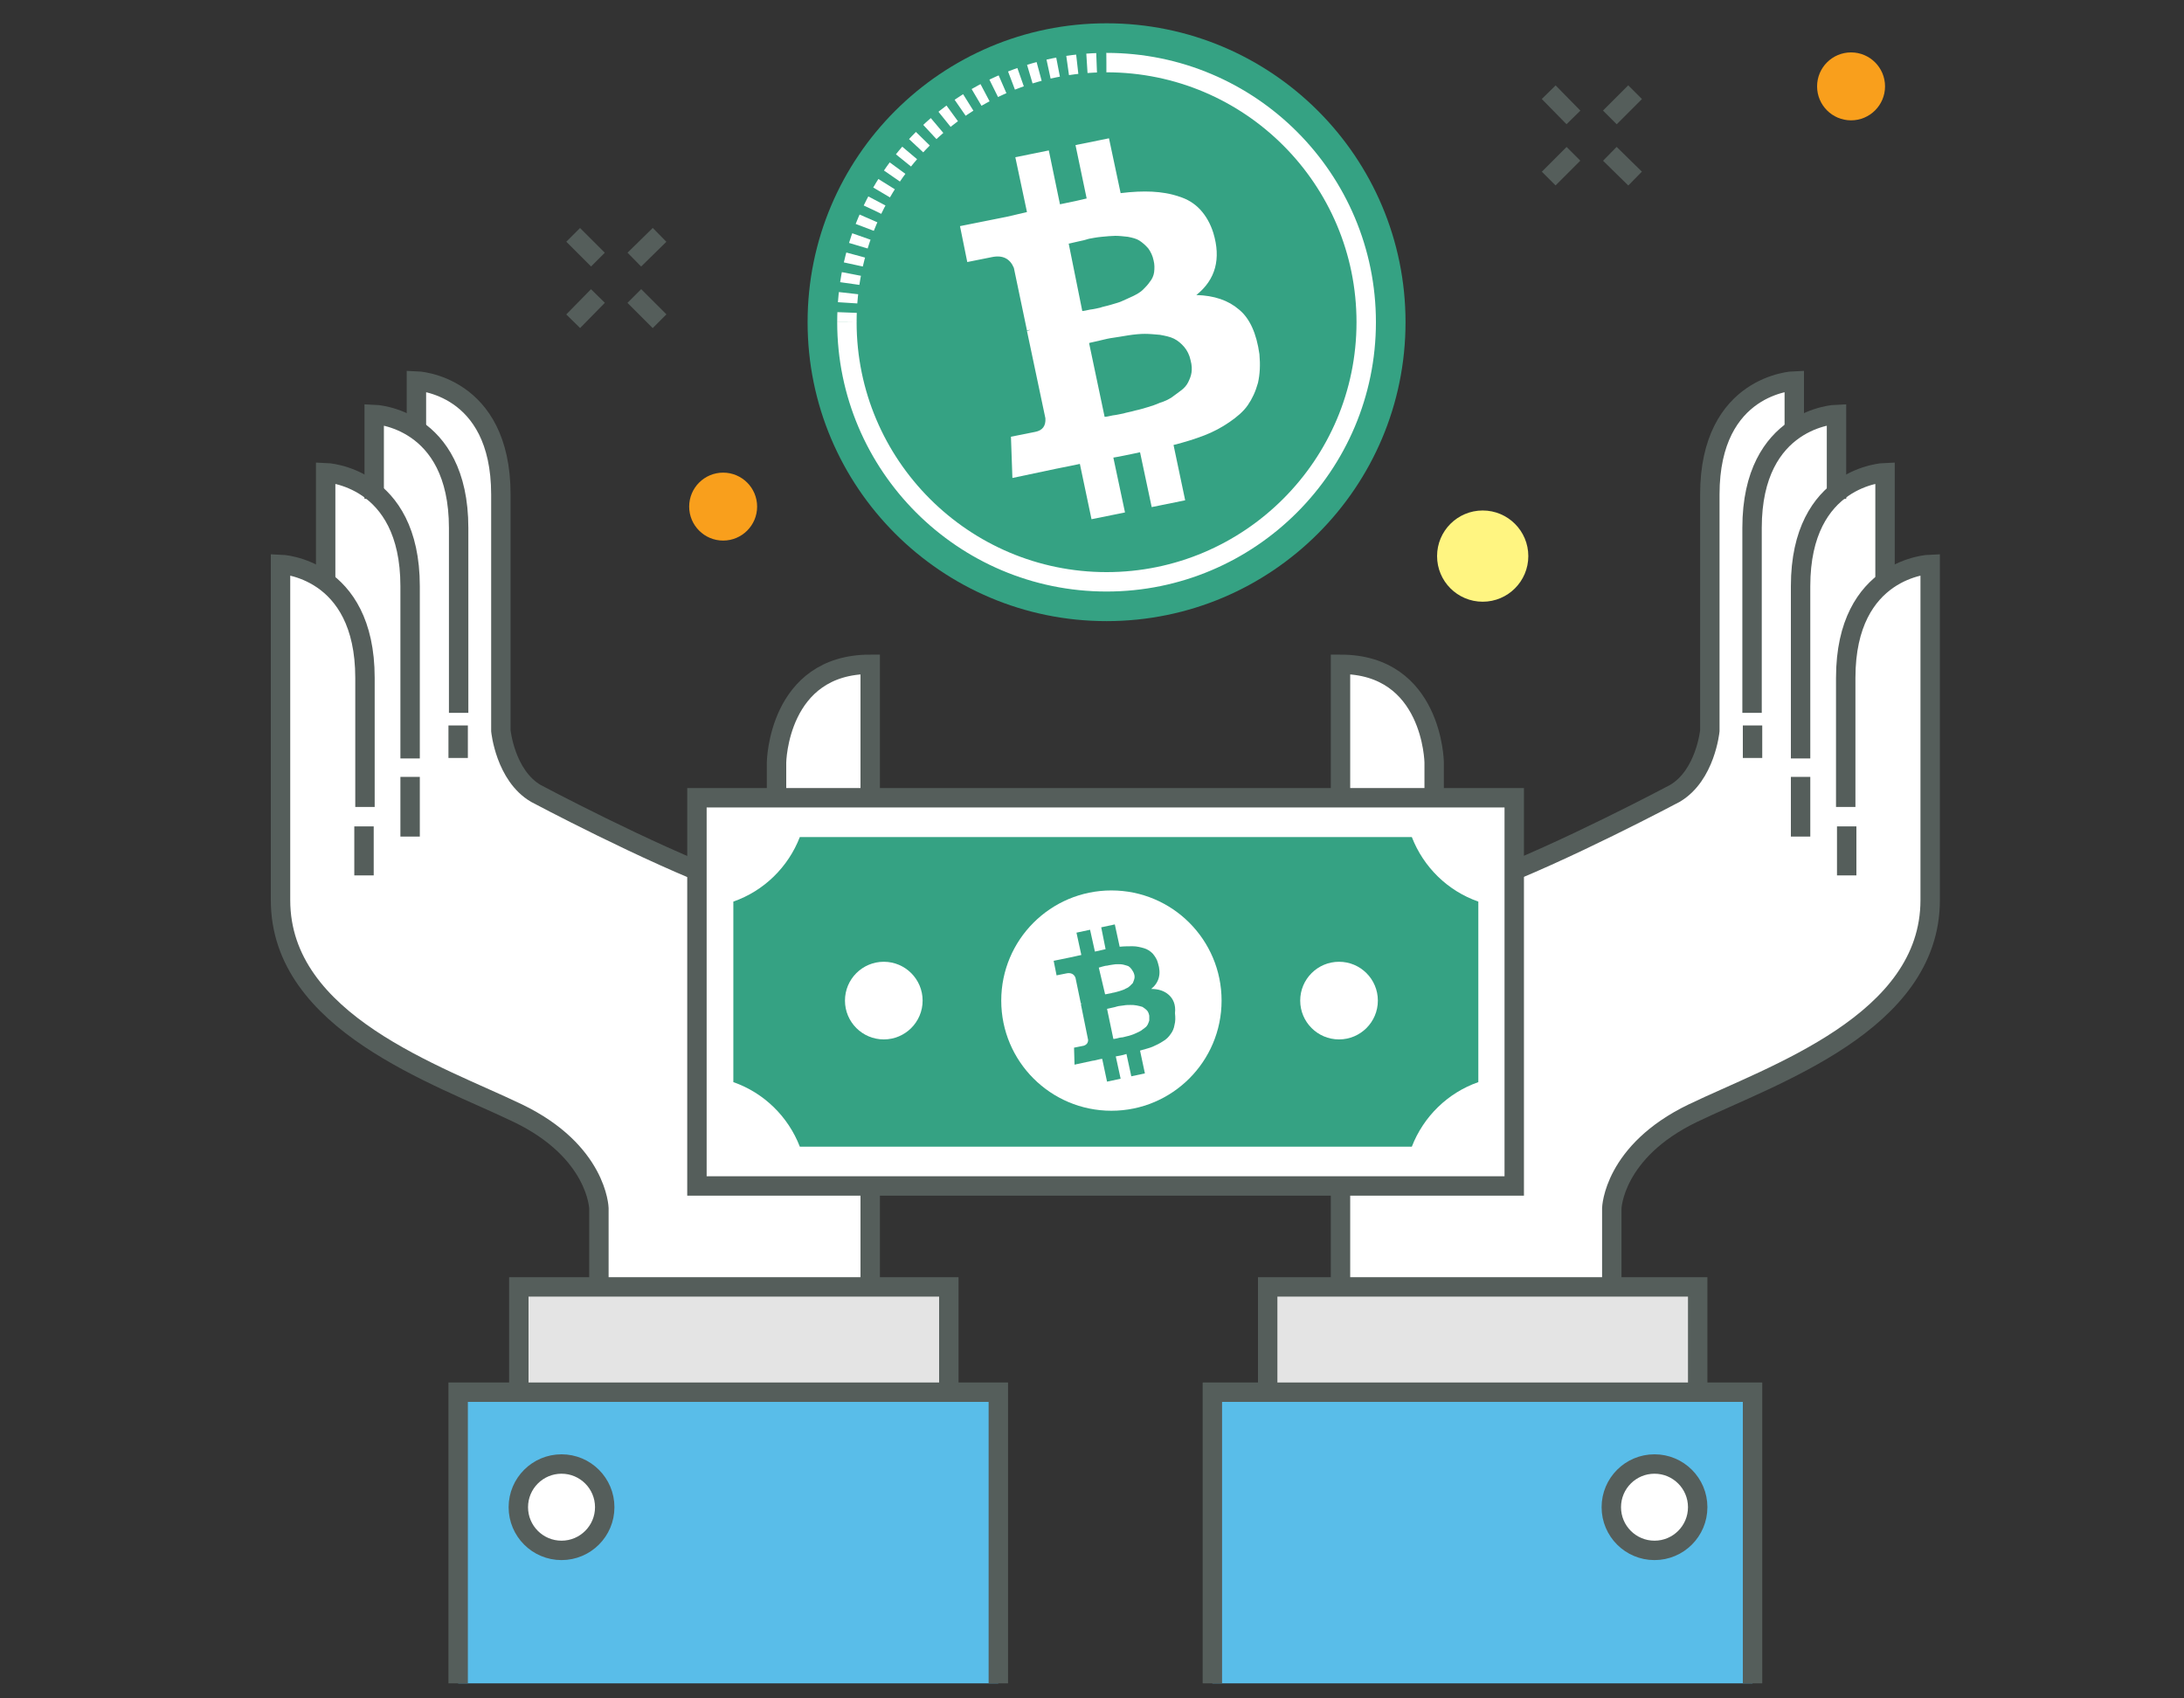 <?xml version="1.0" encoding="utf-8"?>
<!-- Generator: Adobe Illustrator 22.0.1, SVG Export Plug-In . SVG Version: 6.00 Build 0)  -->
<svg version="1.1" xmlns="http://www.w3.org/2000/svg" xmlns:xlink="http://www.w3.org/1999/xlink" x="0px" y="0px"
	 viewBox="0 0 450 350" style="enable-background:new 0 0 450 350;" xml:space="preserve">
<rect x="0" y="0" width="450" height="350" fill="#333333" stroke="none"/>
<style type="text/css">
	.st0{fill:#FFFFFF;}
	.st1{fill:none;stroke:#555E5B;stroke-width:4;stroke-miterlimit:10;}
	.st2{fill:#E4E4E4;stroke:#555E5B;stroke-width:4;stroke-miterlimit:10;}
	.st3{fill:#59BDE9;stroke:#555E5B;stroke-width:4;stroke-miterlimit:10;}
	.st4{fill:#FFFFFF;stroke:#555E5B;stroke-width:4;stroke-miterlimit:10;}
	.st5{fill:#F99F1C;}
	.st6{fill:#FFF581;}
	.st7{fill:#35A283;}
	.st8{fill:none;stroke:#FFFFFF;stroke-width:4;stroke-miterlimit:10;stroke-dasharray:2;}
	.st9{fill:none;stroke:#FFFFFF;stroke-width:4;stroke-miterlimit:10;}
</style>
<g id="Layer_12">
	<path class="st0" d="M159.9,157.2v11.4l-10.4,13.3c-16.1-6-39.2-18.3-39.2-18.3c-6.3-3.8-7.2-12.9-7.2-12.9v-20v-28.7
		c0-22.7-17.4-23.4-17.4-23.4v10.1c-4.3-3-8.7-3.2-8.7-3.2v16.9c-4.9-4.6-10.8-4.9-10.8-4.9v22.2c-4.3-3-8.7-3.2-8.7-3.2v62.2v7
		c0,25.3,32.5,36,48.9,43.9c16.4,7.9,16.7,19.6,16.7,19.6v21.8h55.9V137C160.2,137,159.9,157.2,159.9,157.2z"/>
	<path class="st1" d="M67.1,120.3V97.4c0,0,17.4,0.6,17.4,23.4v35.5"/>
	<path class="st1" d="M77.1,102.8V85.4c0,0,17.4,0.6,17.4,23.4v38.1"/>
	<path class="st1" d="M85.8,89V78.5c0,0,17.4,0.6,17.4,23.4v28.7v20c0,0,0.9,9.2,7.2,12.9c0,0,23.1,12.3,39.2,18.3l10.4-13.3v-11.4
		c0,0,0.3-20.2,19.3-20.2v133.9h-55.9v-21.8c0,0-0.3-11.7-16.7-19.6s-48.9-18.6-48.9-43.9v-7v-62.2c0,0,17.4,0.6,17.4,23.4v26.6"/>
	<line class="st1" x1="75" y1="180.4" x2="75" y2="170.3"/>
	<line class="st1" x1="84.5" y1="172.4" x2="84.5" y2="160.1"/>
	<line class="st1" x1="94.4" y1="156.2" x2="94.4" y2="149.5"/>
	<path class="st0" d="M276.3,137v133.9h55.9v-21.8c0,0,0.3-11.7,16.7-19.6c16.4-7.9,48.9-18.6,48.9-43.9v-7v-62.2
		c0,0-4.3,0.2-8.7,3.2V97.4c0,0-5.9,0.2-10.8,4.9V85.4c0,0-4.3,0.2-8.7,3.2V78.5c0,0-17.4,0.6-17.4,23.4v28.7v20
		c0,0-0.9,9.2-7.2,12.9c0,0-23.1,12.3-39.2,18.3l-10.4-13.3v-11.4C295.6,157.2,295.3,137,276.3,137z"/>
	<path class="st1" d="M388.4,120.3V97.4c0,0-17.4,0.6-17.4,23.4v35.5"/>
	<path class="st1" d="M378.4,102.8V85.4c0,0-17.4,0.6-17.4,23.4v38.1"/>
	<path class="st1" d="M369.7,89V78.5c0,0-17.4,0.6-17.4,23.4v28.7v20c0,0-0.9,9.2-7.2,12.9c0,0-23.1,12.3-39.2,18.3l-10.4-13.3
		v-11.4c0,0-0.3-20.2-19.3-20.2v133.9h55.9v-21.8c0,0,0.3-11.7,16.7-19.6c16.4-7.9,48.9-18.6,48.9-43.9v-7v-62.2
		c0,0-17.4,0.6-17.4,23.4v26.6"/>
	<line class="st1" x1="380.5" y1="180.4" x2="380.5" y2="170.3"/>
	<line class="st1" x1="371" y1="172.4" x2="371" y2="160.1"/>
	<line class="st1" x1="361.1" y1="156.2" x2="361.1" y2="149.5"/>
</g>
<g id="Layer_14">
	<rect x="261.2" y="265.2" class="st2" width="88.6" height="33.1"/>
	<rect x="106.9" y="265.2" class="st2" width="88.6" height="33.1"/>
	<polyline class="st3" points="94.4,346.9 94.4,286.9 205.7,286.9 205.7,346.9 	"/>
	<polyline class="st3" points="249.8,346.9 249.8,286.9 361.1,286.9 361.1,346.9 	"/>
	<circle class="st4" cx="115.7" cy="310.6" r="8.9"/>
	<circle class="st4" cx="340.9" cy="310.6" r="8.9"/>
</g>
<g id="Layer_15">
	<circle class="st5" cx="149" cy="104.4" r="7"/>
	<circle class="st6" cx="305.5" cy="114.6" r="9.4"/>
	<circle class="st7" cx="228" cy="66.4" r="61.6"/>
	<path class="st8" d="M174.5,66.4c0-29.6,24-53.5,53.5-53.5"/>
	<path class="st9" d="M228,12.9c29.6,0,53.5,24,53.5,53.5s-24,53.5-53.5,53.5s-53.5-24-53.5-53.5"/>
	<circle class="st5" cx="381.4" cy="17.8" r="7"/>
	<g>
		<g>
			<line class="st1" x1="130.7" y1="53.5" x2="135.9" y2="48.4"/>
			<line class="st1" x1="118.1" y1="66.2" x2="123.2" y2="61"/>
		</g>
		<g>
			<line class="st1" x1="130.7" y1="61" x2="135.9" y2="66.2"/>
			<line class="st1" x1="118.1" y1="48.4" x2="123.2" y2="53.5"/>
		</g>
	</g>
	<g>
		<g>
			<line class="st1" x1="331.7" y1="24.2" x2="336.9" y2="19"/>
			<line class="st1" x1="319.1" y1="36.8" x2="324.2" y2="31.7"/>
		</g>
		<g>
			<line class="st1" x1="331.7" y1="31.7" x2="336.9" y2="36.8"/>
			<line class="st1" x1="319.1" y1="19" x2="324.2" y2="24.2"/>
		</g>
	</g>
	<g>
		<path class="st0" d="M255.3,63.8c-2.2-1.9-5.1-2.9-8.8-3c4-3.2,5.1-7.5,3.5-12.8c-0.6-1.9-1.5-3.5-2.7-4.8
			c-1.2-1.3-2.7-2.2-4.4-2.7c-1.7-0.6-3.6-0.9-5.5-1c-1.9-0.1-4.1,0-6.5,0.3l-2.4-11.3l-6.9,1.4l2.3,11c-1.2,0.3-3,0.7-5.5,1.2
			l-2.3-11.1l-6.9,1.4l2.4,11.3c-1,0.2-2.4,0.6-4.3,1l-9.5,1.9l1.5,7.4l5-1c2.3-0.5,3.8,0.3,4.6,2.2l2.7,12.9
			c0.3-0.1,0.5-0.1,0.7-0.1l-0.7,0.2l3.8,18c0.1,1.6-0.6,2.5-2.1,2.8l-5,1l0.3,8.5l9-1.9c0.6-0.1,1.4-0.3,2.5-0.5
			c1.1-0.2,1.9-0.4,2.4-0.5l2.4,11.4l6.9-1.4l-2.4-11.3c1.3-0.2,3.1-0.6,5.5-1.1l2.4,11.3l6.9-1.4l-2.4-11.4c2.4-0.6,4.6-1.3,6.4-2
			c1.8-0.7,3.5-1.6,5.1-2.7c1.6-1.1,2.9-2.2,3.8-3.5c0.9-1.3,1.6-2.8,2.1-4.6c0.4-1.8,0.5-3.7,0.3-5.9
			C258.9,68.7,257.5,65.6,255.3,63.8L255.3,63.8z M220.2,50.2c0.2,0,0.8-0.2,1.8-0.4c1-0.2,1.8-0.4,2.4-0.6c0.6-0.1,1.5-0.3,2.6-0.4
			c1.1-0.1,2.1-0.2,2.8-0.2c0.8,0,1.7,0.1,2.6,0.2c1,0.2,1.8,0.4,2.4,0.8c0.6,0.4,1.2,0.9,1.8,1.6c0.5,0.7,0.9,1.5,1.1,2.5
			c0.2,0.8,0.2,1.6,0.1,2.4c-0.1,0.7-0.4,1.4-0.9,2c-0.4,0.6-0.9,1.1-1.4,1.6c-0.5,0.5-1.2,0.9-2,1.3c-0.8,0.4-1.6,0.7-2.2,1
			c-0.6,0.3-1.4,0.5-2.4,0.8c-1,0.3-1.7,0.4-2.2,0.6c-0.5,0.1-1.2,0.3-2.1,0.4c-0.9,0.2-1.4,0.3-1.6,0.3L220.2,50.2L220.2,50.2z
			 M245.5,76.8c-0.1,0.7-0.4,1.4-0.7,2c-0.3,0.6-0.8,1.2-1.5,1.7c-0.7,0.5-1.3,1-1.9,1.4c-0.6,0.4-1.4,0.8-2.4,1.1
			c-0.9,0.4-1.8,0.7-2.5,0.9c-0.7,0.2-1.6,0.5-2.6,0.7c-1,0.3-1.8,0.4-2.4,0.6c-0.6,0.1-1.3,0.3-2.2,0.4c-0.9,0.2-1.4,0.3-1.7,0.3
			l-3.2-15.2c0.2-0.1,0.9-0.2,2.1-0.5c1.2-0.3,2.1-0.5,2.9-0.6s1.8-0.3,3.1-0.5c1.3-0.2,2.5-0.3,3.4-0.3c0.9,0,2,0.1,3.1,0.2
			c1.1,0.2,2.1,0.4,2.9,0.8c0.8,0.4,1.5,1,2.1,1.7c0.6,0.7,1.1,1.7,1.3,2.7C245.6,75.3,245.6,76.1,245.5,76.8L245.5,76.8z
			 M245.5,76.8"/>
	</g>
</g>
<g id="Layer_13">
	<rect x="143.6" y="164.4" class="st4" width="168.4" height="80"/>
	<path class="st7" d="M304.6,223v-37.2c-6.3-2.2-11.3-7.1-13.7-13.3H164.8c-2.4,6.2-7.4,11.1-13.7,13.3V223
		c6.3,2.2,11.3,7.1,13.7,13.3h126.1C293.3,230.1,298.3,225.2,304.6,223z"/>
	<circle class="st0" cx="229" cy="206.2" r="22.7"/>
	<g>
		<circle class="st0" cx="275.9" cy="206.2" r="8"/>
		<circle class="st0" cx="182.1" cy="206.2" r="8"/>
	</g>
	<g>
		<path class="st7" d="M240.8,205c-0.9-0.8-2.1-1.2-3.6-1.2c1.6-1.3,2.1-3.1,1.4-5.3c-0.2-0.8-0.6-1.4-1.1-2
			c-0.5-0.5-1.1-0.9-1.8-1.1c-0.7-0.2-1.5-0.4-2.3-0.4c-0.8,0-1.7,0-2.7,0.1l-1-4.6l-2.8,0.6l0.9,4.5c-0.5,0.1-1.2,0.3-2.2,0.5
			l-1-4.5l-2.8,0.6l1,4.6c-0.4,0.1-1,0.2-1.8,0.4l-3.9,0.8l0.6,3l2-0.4c0.9-0.2,1.6,0.1,1.9,0.9l1.1,5.3c0.1,0,0.2,0,0.3,0l-0.3,0.1
			l1.5,7.4c0,0.6-0.3,1-0.9,1.2l-2,0.4l0.1,3.5l3.7-0.8c0.2,0,0.6-0.1,1-0.2c0.4-0.1,0.8-0.2,1-0.2l1,4.7l2.8-0.6l-1-4.6
			c0.5-0.1,1.3-0.2,2.2-0.5l1,4.6l2.8-0.6l-1-4.7c1-0.3,1.9-0.5,2.6-0.8c0.7-0.3,1.5-0.7,2.1-1.1c0.7-0.4,1.2-0.9,1.6-1.5
			c0.4-0.5,0.7-1.2,0.8-1.9c0.2-0.7,0.2-1.5,0.1-2.4C242.3,207,241.7,205.8,240.8,205L240.8,205z M226.4,199.4
			c0.1,0,0.3-0.1,0.7-0.2c0.4-0.1,0.7-0.2,1-0.2c0.3-0.1,0.6-0.1,1.1-0.2c0.5-0.1,0.8-0.1,1.2-0.1c0.3,0,0.7,0,1.1,0.1
			c0.4,0.1,0.7,0.2,1,0.3c0.3,0.2,0.5,0.4,0.7,0.7c0.2,0.3,0.4,0.6,0.5,1c0.1,0.3,0.1,0.7,0,1c-0.1,0.3-0.2,0.6-0.3,0.8
			c-0.2,0.2-0.4,0.4-0.6,0.6c-0.2,0.2-0.5,0.4-0.8,0.5c-0.3,0.2-0.6,0.3-0.9,0.4c-0.3,0.1-0.6,0.2-1,0.3c-0.4,0.1-0.7,0.2-0.9,0.2
			c-0.2,0.1-0.5,0.1-0.9,0.2c-0.4,0.1-0.6,0.1-0.6,0.1L226.4,199.4L226.4,199.4z M236.8,210.3c-0.1,0.3-0.2,0.6-0.3,0.8
			c-0.1,0.2-0.3,0.5-0.6,0.7c-0.3,0.2-0.5,0.4-0.8,0.6c-0.3,0.2-0.6,0.3-1,0.5c-0.4,0.2-0.7,0.3-1,0.4c-0.3,0.1-0.6,0.2-1.1,0.3
			c-0.4,0.1-0.7,0.2-1,0.2c-0.2,0-0.5,0.1-0.9,0.2c-0.4,0.1-0.6,0.1-0.7,0.1l-1.3-6.2c0.1,0,0.4-0.1,0.9-0.2
			c0.5-0.1,0.9-0.2,1.2-0.3c0.3-0.1,0.7-0.1,1.3-0.2c0.5-0.1,1-0.1,1.4-0.1c0.4,0,0.8,0,1.3,0.1c0.5,0.1,0.9,0.2,1.2,0.3
			c0.3,0.2,0.6,0.4,0.9,0.7c0.3,0.3,0.4,0.7,0.5,1.1C236.8,209.7,236.8,210,236.8,210.3L236.8,210.3z M236.8,210.3"/>
	</g>
</g>
<g id="Layer_5">
</g>
</svg>

